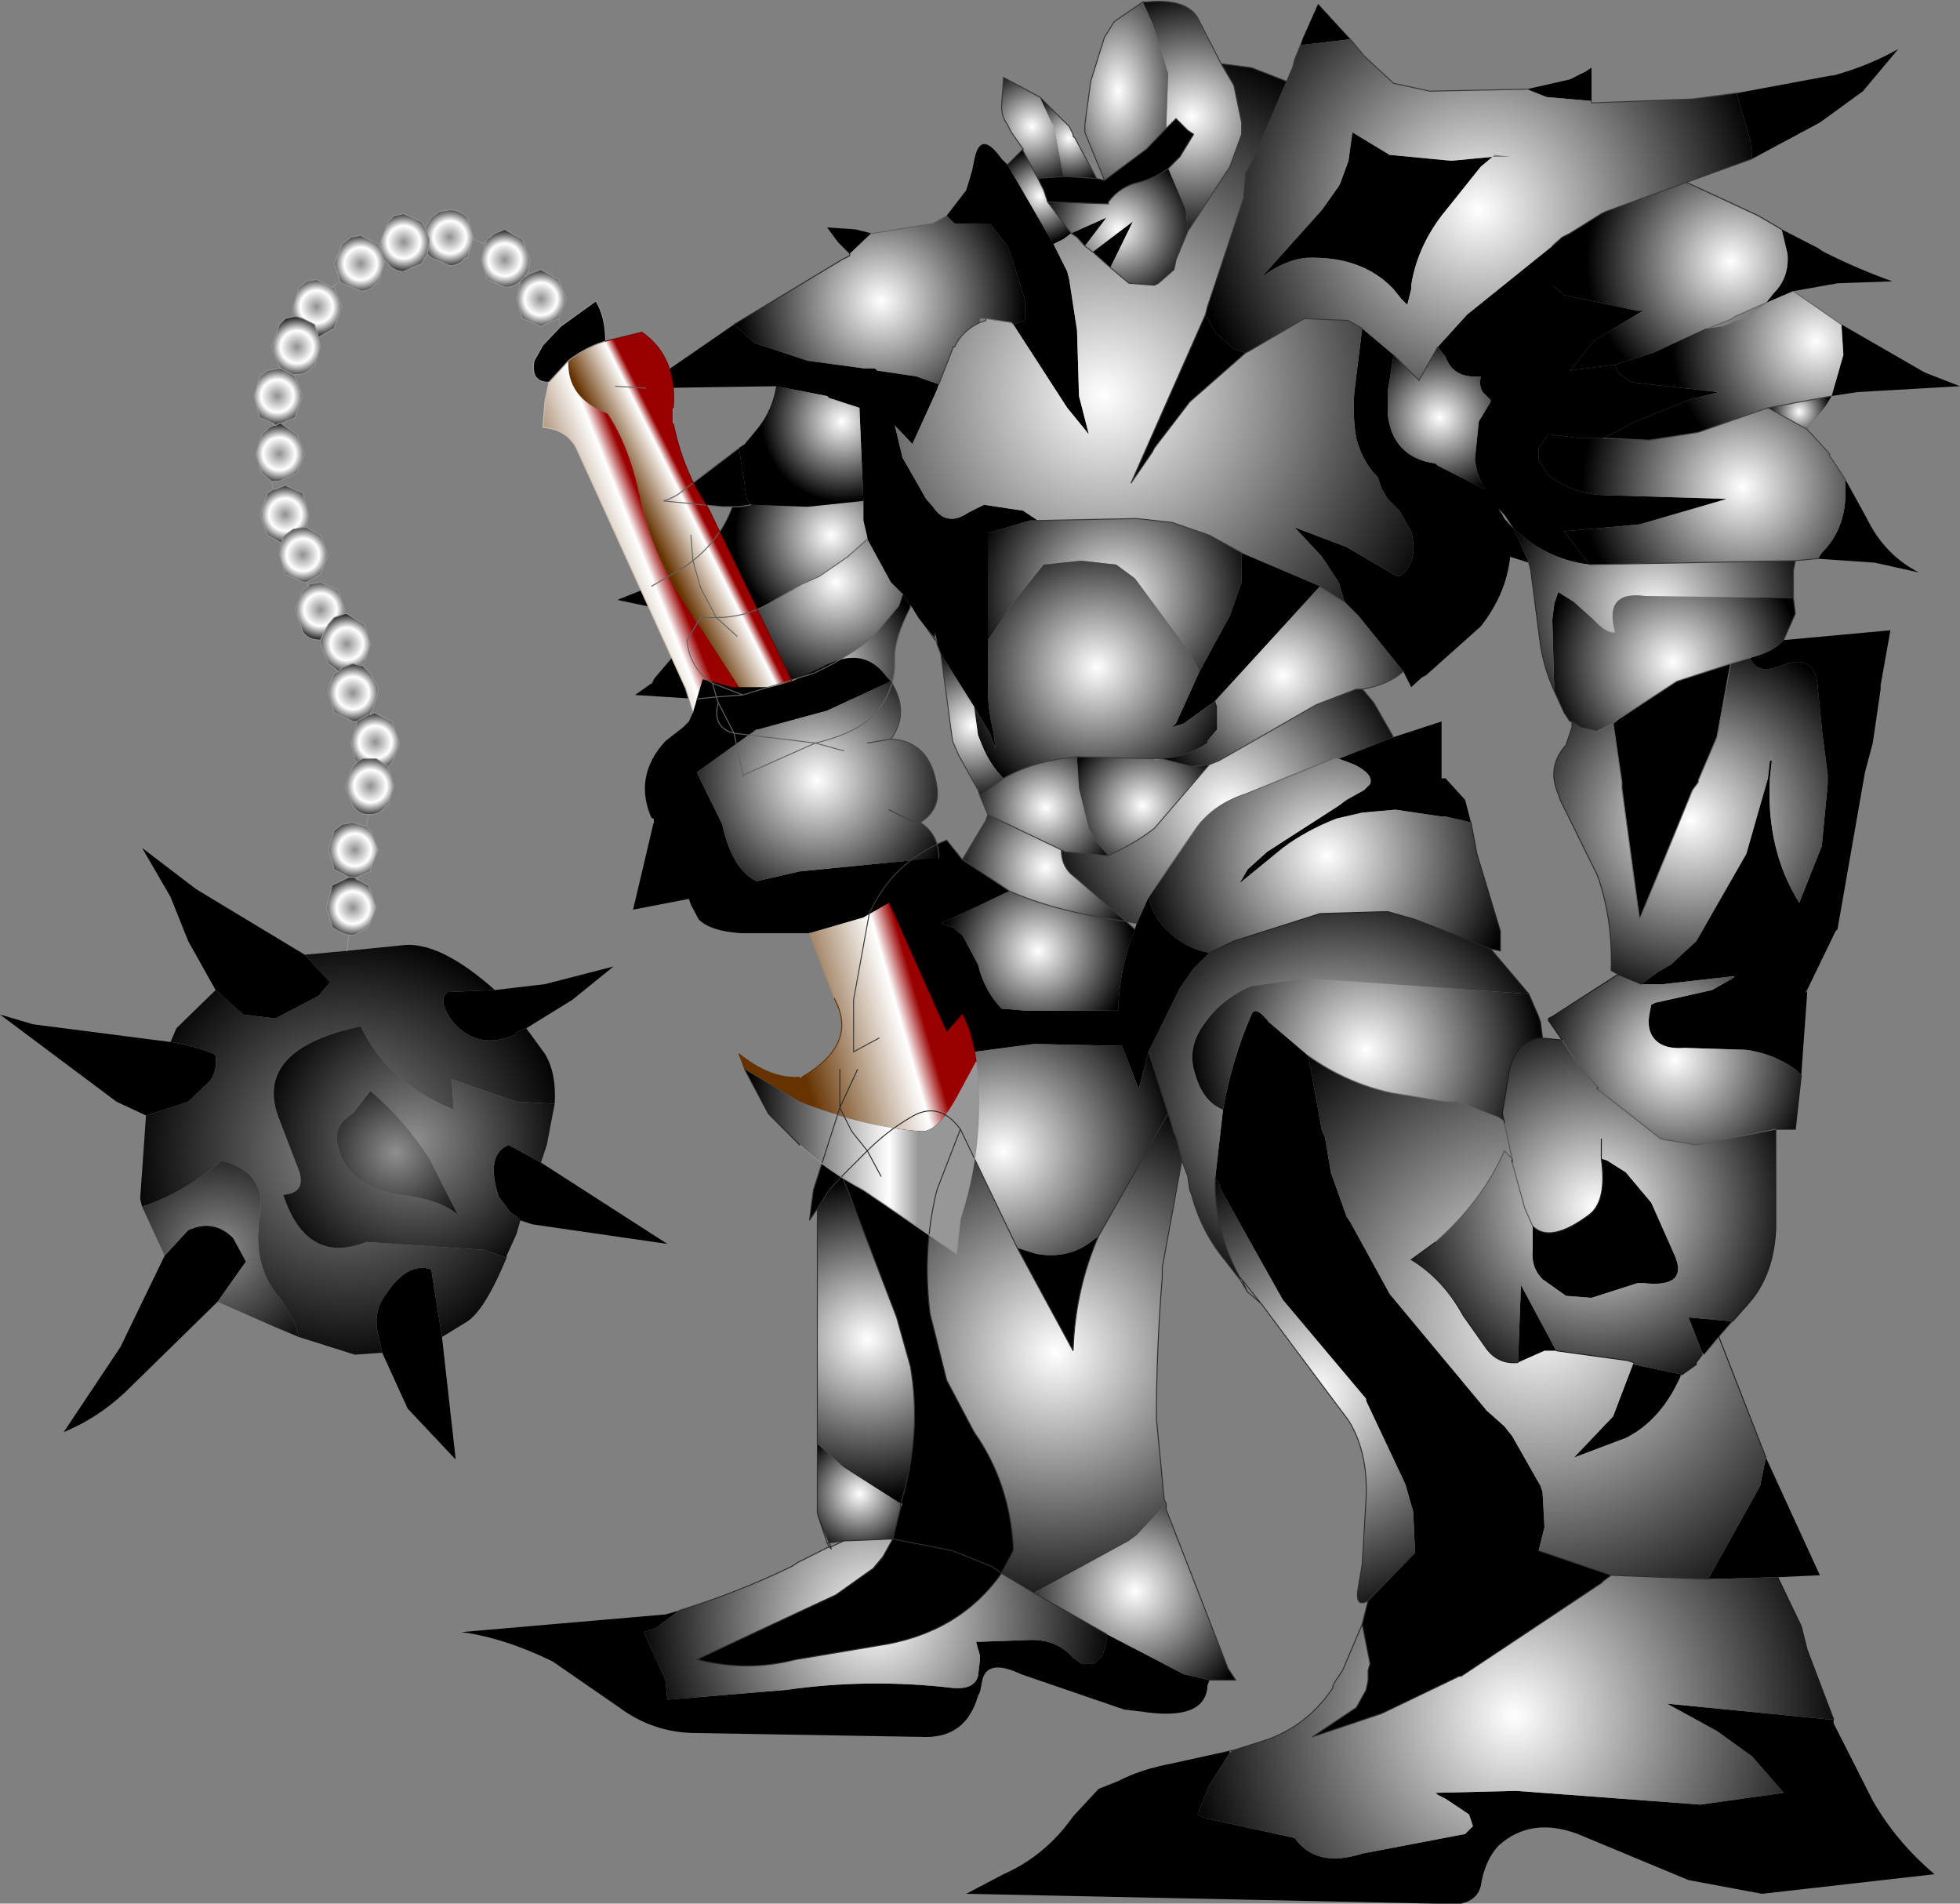<svg xmlns="http://www.w3.org/2000/svg" viewBox="0 -0.1 100.0 97.1" width="100" height="97.1"><rect x="0" y="-0.1" width="100.0" height="97.1" fill="#808080" stroke="none"/><defs><radialGradient gradientUnits="userSpaceOnUse" r="819.2" cx="0" cy="0" spreadMethod="pad" gradientTransform="matrix(-.018 0 0 .018 75.45 10.6)" id="a"><stop offset="0" stop-color="#fff"/><stop offset="1"/></radialGradient><radialGradient gradientUnits="userSpaceOnUse" r="819.2" cx="0" cy="0" spreadMethod="pad" gradientTransform="matrix(-.009 0 0 .009 88.3 13.25)" id="b"><stop offset="0" stop-color="#fff"/><stop offset="1"/></radialGradient><radialGradient gradientUnits="userSpaceOnUse" r="819.2" cx="0" cy="0" spreadMethod="pad" gradientTransform="matrix(-.009 0 0 .009 92.65 17.3)" id="c"><stop offset="0" stop-color="#fff"/><stop offset="1"/></radialGradient><radialGradient gradientUnits="userSpaceOnUse" r="819.2" cx="0" cy="0" spreadMethod="pad" gradientTransform="matrix(-.01 0 0 .01 88.9 24.75)" id="d"><stop offset="0" stop-color="#fff"/><stop offset="1"/></radialGradient><radialGradient gradientUnits="userSpaceOnUse" r="819.2" cx="0" cy="0" spreadMethod="pad" gradientTransform="matrix(-.002 0 0 .002 91.8 20.9)" id="e"><stop offset="0" stop-color="#fff"/><stop offset="1"/></radialGradient><radialGradient gradientUnits="userSpaceOnUse" r="819.2" cx="0" cy="0" spreadMethod="pad" gradientTransform="matrix(-.012 0 0 .012 86.25 41.75)" id="f"><stop offset="0" stop-color="#fff"/><stop offset="1"/></radialGradient><radialGradient gradientUnits="userSpaceOnUse" r="819.2" cx="0" cy="0" spreadMethod="pad" gradientTransform="matrix(-.008 0 0 .008 85.35 33.65)" id="g"><stop offset="0" stop-color="#fff"/><stop offset="1"/></radialGradient><radialGradient gradientUnits="userSpaceOnUse" r="819.2" cx="0" cy="0" spreadMethod="pad" gradientTransform="matrix(-.01 0 0 .01 84.45 31)" id="h"><stop offset="0" stop-color="#fff"/><stop offset="1"/></radialGradient><radialGradient gradientUnits="userSpaceOnUse" r="819.2" cx="0" cy="0" spreadMethod="pad" gradientTransform="matrix(-.009 0 0 .009 85.45 53.95)" id="i"><stop offset="0" stop-color="#fff"/><stop offset="1"/></radialGradient><radialGradient gradientUnits="userSpaceOnUse" r="819.2" cx="0" cy="0" spreadMethod="pad" gradientTransform="matrix(-.014 0 0 .014 90.1 41.2)" id="j"><stop offset="0" stop-color="#fff"/><stop offset="1"/></radialGradient><radialGradient gradientUnits="userSpaceOnUse" r="819.2" cx="0" cy="0" spreadMethod="pad" gradientTransform="matrix(-.013 0 0 .013 81.4 61.45)" id="k"><stop offset="0" stop-color="#fff"/><stop offset="1"/></radialGradient><radialGradient gradientUnits="userSpaceOnUse" r="819.2" cx="0" cy="0" spreadMethod="pad" gradientTransform="matrix(-.022 0 0 .022 78.5 67.1)" id="l"><stop offset="0" stop-color="#fff"/><stop offset="1"/></radialGradient><radialGradient gradientUnits="userSpaceOnUse" r="819.2" cx="0" cy="0" spreadMethod="pad" gradientTransform="matrix(-.002 0 0 .002 87.25 68)" id="m"><stop offset="0" stop-color="#fff"/><stop offset="1"/></radialGradient><radialGradient gradientUnits="userSpaceOnUse" r="819.2" cx="0" cy="0" spreadMethod="pad" gradientTransform="matrix(-.021 0 0 .021 77.25 87.4)" id="n"><stop offset="0" stop-color="#fff"/><stop offset="1"/></radialGradient><radialGradient gradientUnits="userSpaceOnUse" r="819.2" cx="0" cy="0" spreadMethod="pad" gradientTransform="matrix(-.008 0 0 .008 60.8 5.85)" id="o"><stop offset="0" stop-color="#fff"/><stop offset="1"/></radialGradient><radialGradient gradientUnits="userSpaceOnUse" r="819.2" cx="0" cy="0" spreadMethod="pad" gradientTransform="matrix(-.005 0 0 .005 73.45 21.2)" id="p"><stop offset="0" stop-color="#fff"/><stop offset="1"/></radialGradient><radialGradient gradientUnits="userSpaceOnUse" r="819.2" cx="0" cy="0" spreadMethod="pad" gradientTransform="matrix(-.005 0 0 .009 57.05 4.55)" id="q"><stop offset="0" stop-color="#fff"/><stop offset="1"/></radialGradient><radialGradient gradientUnits="userSpaceOnUse" r="819.2" cx="0" cy="0" spreadMethod="pad" gradientTransform="matrix(-.003 0 0 .003 54.55 6.95)" id="r"><stop offset="0" stop-color="#fff"/><stop offset="1"/></radialGradient><radialGradient gradientUnits="userSpaceOnUse" r="819.2" cx="0" cy="0" spreadMethod="pad" gradientTransform="matrix(-.004 0 0 .004 52.65 6.35)" id="s"><stop offset="0" stop-color="#fff"/><stop offset="1"/></radialGradient><radialGradient gradientUnits="userSpaceOnUse" r="819.2" cx="0" cy="0" spreadMethod="pad" gradientTransform="matrix(-.003 0 0 .003 53.05 9.9)" id="t"><stop offset="0" stop-color="#fff"/><stop offset="1"/></radialGradient><radialGradient gradientUnits="userSpaceOnUse" r="819.2" cx="0" cy="0" spreadMethod="pad" gradientTransform="matrix(-.009 0 0 .009 44.95 15.25)" id="u"><stop offset="0" stop-color="#fff"/><stop offset="1"/></radialGradient><radialGradient gradientUnits="userSpaceOnUse" r="819.2" cx="0" cy="0" spreadMethod="pad" gradientTransform="matrix(-.005 0 0 .005 57.05 11.6)" id="v"><stop offset="0" stop-color="#fff"/><stop offset="1"/></radialGradient><radialGradient gradientUnits="userSpaceOnUse" r="819.2" cx="0" cy="0" spreadMethod="pad" gradientTransform="matrix(-.009 0 0 .009 56.85 30.3)" id="w"><stop offset="0" stop-color="#fff"/><stop offset="1"/></radialGradient><radialGradient gradientUnits="userSpaceOnUse" r="819.2" cx="0" cy="0" spreadMethod="pad" gradientTransform="matrix(-.009 0 0 .009 55.95 33.95)" id="x"><stop offset="0" stop-color="#fff"/><stop offset="1"/></radialGradient><radialGradient gradientUnits="userSpaceOnUse" r="819.2" cx="0" cy="0" spreadMethod="pad" gradientTransform="matrix(-.007 0 0 .007 42.65 29.6)" id="y"><stop offset="0" stop-color="#fff"/><stop offset="1"/></radialGradient><radialGradient gradientUnits="userSpaceOnUse" r="819.2" cx="0" cy="0" spreadMethod="pad" gradientTransform="matrix(-.007 0 0 .007 41.5 34.05)" id="z"><stop offset="0" stop-color="#fff"/><stop offset="1"/></radialGradient><radialGradient gradientUnits="userSpaceOnUse" r="819.2" cx="0" cy="0" spreadMethod="pad" gradientTransform="matrix(-.006 0 0 .006 42.4 27.2)" id="A"><stop offset="0" stop-color="#fff"/><stop offset="1"/></radialGradient><radialGradient gradientUnits="userSpaceOnUse" r="819.2" cx="0" cy="0" spreadMethod="pad" gradientTransform="matrix(-.005 0 0 .005 49.6 36.9)" id="B"><stop offset="0" stop-color="#fff"/><stop offset="1"/></radialGradient><radialGradient gradientUnits="userSpaceOnUse" r="819.2" cx="0" cy="0" spreadMethod="pad" gradientTransform="matrix(-.005 0 0 .005 53.35 41.1)" id="C"><stop offset="0" stop-color="#fff"/><stop offset="1"/></radialGradient><radialGradient gradientUnits="userSpaceOnUse" r="819.2" cx="0" cy="0" spreadMethod="pad" gradientTransform="matrix(-.006 0 0 .006 53.35 44.15)" id="D"><stop offset="0" stop-color="#fff"/><stop offset="1"/></radialGradient><radialGradient gradientUnits="userSpaceOnUse" r="819.2" cx="0" cy="0" spreadMethod="pad" gradientTransform="matrix(-.006 0 0 .006 52.95 48.4)" id="E"><stop offset="0" stop-color="#fff"/><stop offset="1"/></radialGradient><radialGradient gradientUnits="userSpaceOnUse" r="819.2" cx="0" cy="0" spreadMethod="pad" gradientTransform="matrix(-.009 0 0 .009 65.45 34.35)" id="F"><stop offset="0" stop-color="#fff"/><stop offset="1"/></radialGradient><radialGradient gradientUnits="userSpaceOnUse" r="819.2" cx="0" cy="0" spreadMethod="pad" gradientTransform="matrix(-.005 0 0 .005 58.3 41)" id="G"><stop offset="0" stop-color="#fff"/><stop offset="1"/></radialGradient><radialGradient gradientUnits="userSpaceOnUse" r="819.2" cx="0" cy="0" spreadMethod="pad" gradientTransform="matrix(-.012 0 0 .012 62.65 41)" id="H"><stop offset="0" stop-color="#fff"/><stop offset="1"/></radialGradient><radialGradient gradientUnits="userSpaceOnUse" r="819.2" cx="0" cy="0" spreadMethod="pad" gradientTransform="matrix(-.012 0 0 .012 67.7 43.55)" id="I"><stop offset="0" stop-color="#fff"/><stop offset="1"/></radialGradient><radialGradient gradientUnits="userSpaceOnUse" r="819.2" cx="0" cy="0" spreadMethod="pad" gradientTransform="matrix(-.014 0 0 .014 68.3 55.65)" id="J"><stop offset="0" stop-color="#fff"/><stop offset="1"/></radialGradient><radialGradient gradientUnits="userSpaceOnUse" r="819.2" cx="0" cy="0" spreadMethod="pad" gradientTransform="matrix(-.011 0 0 .011 69.7 53.45)" id="K"><stop offset="0" stop-color="#fff"/><stop offset="1"/></radialGradient><radialGradient gradientUnits="userSpaceOnUse" r="819.2" cx="0" cy="0" spreadMethod="pad" gradientTransform="matrix(-.015 0 0 .015 44.65 82.45)" id="L"><stop offset="0" stop-color="#fff"/><stop offset="1"/></radialGradient><radialGradient gradientUnits="userSpaceOnUse" r="819.2" cx="0" cy="0" spreadMethod="pad" gradientTransform="matrix(-.015 0 0 .015 67.15 70.85)" id="M"><stop offset="0" stop-color="#fff"/><stop offset="1"/></radialGradient><radialGradient gradientUnits="userSpaceOnUse" r="819.2" cx="0" cy="0" spreadMethod="pad" gradientTransform="matrix(-.011 0 0 .011 51.2 58.6)" id="N"><stop offset="0" stop-color="#fff"/><stop offset="1"/></radialGradient><radialGradient gradientUnits="userSpaceOnUse" r="819.2" cx="0" cy="0" spreadMethod="pad" gradientTransform="matrix(-.017 0 0 .017 53.85 68.9)" id="O"><stop offset="0" stop-color="#fff"/><stop offset="1"/></radialGradient><radialGradient gradientUnits="userSpaceOnUse" r="819.2" cx="0" cy="0" spreadMethod="pad" gradientTransform="matrix(-.01 0 0 .01 44.25 68.2)" id="P"><stop offset="0" stop-color="#fff"/><stop offset="1"/></radialGradient><radialGradient gradientUnits="userSpaceOnUse" r="819.2" cx="0" cy="0" spreadMethod="pad" gradientTransform="matrix(-.004 0 0 .004 43.85 76.1)" id="Q"><stop offset="0" stop-color="#fff"/><stop offset="1"/></radialGradient><radialGradient gradientUnits="userSpaceOnUse" r="819.2" cx="0" cy="0" spreadMethod="pad" gradientTransform="matrix(-.008 0 0 .008 57.9 81.05)" id="R"><stop offset="0" stop-color="#fff"/><stop offset="1"/></radialGradient><radialGradient gradientUnits="userSpaceOnUse" r="819.2" cx="0" cy="0" spreadMethod="pad" gradientTransform="matrix(-.016 0 0 .016 47.35 68.3)" id="S"><stop offset="0" stop-color="#fff"/><stop offset="1"/></radialGradient><radialGradient gradientUnits="userSpaceOnUse" r="819.2" cx="0" cy="0" spreadMethod="pad" gradientTransform="matrix(-.031 0 0 .031 73.95 91.95)" id="T"><stop offset="0" stop-color="#fff"/><stop offset="1"/></radialGradient><radialGradient gradientUnits="userSpaceOnUse" r="819.2" cx="0" cy="0" spreadMethod="pad" gradientTransform="matrix(.023 0 0 .023 56.3 20.05)" id="U"><stop offset="0" stop-color="#fff"/><stop offset="1"/></radialGradient><radialGradient gradientUnits="userSpaceOnUse" r="819.2" cx="0" cy="0" spreadMethod="pad" gradientTransform="matrix(-.005 0 0 .005 42.95 21.4)" id="V"><stop offset="0" stop-color="#fff"/><stop offset="1"/></radialGradient><radialGradient gradientUnits="userSpaceOnUse" r="819.2" cx="0" cy="0" spreadMethod="pad" gradientTransform="matrix(-.009 0 0 .009 41.7 39.7)" id="W"><stop offset="0" stop-color="#fff"/><stop offset="1"/></radialGradient><linearGradient gradientUnits="userSpaceOnUse" x1="-819.2" x2="819.2" gradientTransform="matrix(-.005 .002 .002 .007 44.55 51.05)" id="X"><stop offset=".247" stop-color="#900"/><stop offset=".376" stop-color="#fff"/><stop offset="1" stop-color="#630"/></linearGradient><radialGradient gradientUnits="userSpaceOnUse" r="819.2" cx="0" cy="0" spreadMethod="pad" gradientTransform="matrix(-.002 0 0 .002 20.6 12.25)" id="Y"><stop offset="0" stop-color="#8F8F8F"/><stop offset=".51" stop-color="#fff"/><stop offset="1"/></radialGradient><radialGradient gradientUnits="userSpaceOnUse" r="819.2" cx="0" cy="0" spreadMethod="pad" gradientTransform="matrix(-.002 0 0 .002 22.95 12)" id="Z"><stop offset="0" stop-color="#8F8F8F"/><stop offset=".51" stop-color="#fff"/><stop offset="1"/></radialGradient><radialGradient gradientUnits="userSpaceOnUse" r="819.2" cx="0" cy="0" spreadMethod="pad" gradientTransform="matrix(-.002 0 0 .002 25.75 13.15)" id="aa"><stop offset="0" stop-color="#8F8F8F"/><stop offset=".51" stop-color="#fff"/><stop offset="1"/></radialGradient><radialGradient gradientUnits="userSpaceOnUse" r="819.2" cx="0" cy="0" spreadMethod="pad" gradientTransform="matrix(-.002 0 0 .002 27.6 15.15)" id="ab"><stop offset="0" stop-color="#8F8F8F"/><stop offset=".51" stop-color="#fff"/><stop offset="1"/></radialGradient><linearGradient gradientUnits="userSpaceOnUse" x1="-819.2" x2="819.2" gradientTransform="matrix(-.002 .001 .005 .01 34.65 25.95)" id="ac"><stop offset=".247" stop-color="#900"/><stop offset=".376" stop-color="#fff"/><stop offset="1" stop-color="#630"/></linearGradient><linearGradient gradientUnits="userSpaceOnUse" x1="-819.2" x2="819.2" gradientTransform="matrix(-.004 .002 .004 .01 31.8 28.2)" id="ad"><stop offset=".247" stop-color="#900"/><stop offset=".376" stop-color="#fff"/><stop offset="1" stop-color="#630"/></linearGradient><radialGradient gradientUnits="userSpaceOnUse" r="819.2" cx="0" cy="0" spreadMethod="pad" gradientTransform="matrix(-.002 0 0 .002 18.4 13.35)" id="ae"><stop offset="0" stop-color="#8F8F8F"/><stop offset=".51" stop-color="#fff"/><stop offset="1"/></radialGradient><radialGradient gradientUnits="userSpaceOnUse" r="819.2" cx="0" cy="0" spreadMethod="pad" gradientTransform="matrix(-.002 0 0 .002 16.15 15.55)" id="af"><stop offset="0" stop-color="#8F8F8F"/><stop offset=".51" stop-color="#fff"/><stop offset="1"/></radialGradient><radialGradient gradientUnits="userSpaceOnUse" r="819.2" cx="0" cy="0" spreadMethod="pad" gradientTransform="matrix(-.002 0 0 .002 15.15 17.6)" id="ag"><stop offset="0" stop-color="#8F8F8F"/><stop offset=".51" stop-color="#fff"/><stop offset="1"/></radialGradient><radialGradient gradientUnits="userSpaceOnUse" r="819.2" cx="0" cy="0" spreadMethod="pad" gradientTransform="matrix(-.002 0 0 .002 14.15 20.1)" id="ah"><stop offset="0" stop-color="#8F8F8F"/><stop offset=".51" stop-color="#fff"/><stop offset="1"/></radialGradient><radialGradient gradientUnits="userSpaceOnUse" r="819.2" cx="0" cy="0" spreadMethod="pad" gradientTransform="matrix(-.002 0 0 .002 14.25 23.05)" id="ai"><stop offset="0" stop-color="#8F8F8F"/><stop offset=".51" stop-color="#fff"/><stop offset="1"/></radialGradient><radialGradient gradientUnits="userSpaceOnUse" r="819.2" cx="0" cy="0" spreadMethod="pad" gradientTransform="matrix(-.002 0 0 .002 14.55 26.15)" id="aj"><stop offset="0" stop-color="#8F8F8F"/><stop offset=".51" stop-color="#fff"/><stop offset="1"/></radialGradient><radialGradient gradientUnits="userSpaceOnUse" r="819.2" cx="0" cy="0" spreadMethod="pad" gradientTransform="matrix(-.002 0 0 .002 15.45 28.2)" id="ak"><stop offset="0" stop-color="#8F8F8F"/><stop offset=".51" stop-color="#fff"/><stop offset="1"/></radialGradient><radialGradient gradientUnits="userSpaceOnUse" r="819.2" cx="0" cy="0" spreadMethod="pad" gradientTransform="matrix(-.002 0 0 .002 16.35 31)" id="al"><stop offset="0" stop-color="#8F8F8F"/><stop offset=".51" stop-color="#fff"/><stop offset="1"/></radialGradient><radialGradient gradientUnits="userSpaceOnUse" r="819.2" cx="0" cy="0" spreadMethod="pad" gradientTransform="matrix(-.002 0 0 .002 17.7 32.75)" id="am"><stop offset="0" stop-color="#8F8F8F"/><stop offset=".51" stop-color="#fff"/><stop offset="1"/></radialGradient><radialGradient gradientUnits="userSpaceOnUse" r="819.2" cx="0" cy="0" spreadMethod="pad" gradientTransform="matrix(-.002 0 0 .002 18 35.25)" id="an"><stop offset="0" stop-color="#8F8F8F"/><stop offset=".51" stop-color="#fff"/><stop offset="1"/></radialGradient><radialGradient gradientUnits="userSpaceOnUse" r="819.2" cx="0" cy="0" spreadMethod="pad" gradientTransform="matrix(.002 0 0 .002 18.9 40)" id="ao"><stop offset="0" stop-color="#8F8F8F"/><stop offset=".51" stop-color="#fff"/><stop offset="1"/></radialGradient><radialGradient gradientUnits="userSpaceOnUse" r="819.2" cx="0" cy="0" spreadMethod="pad" gradientTransform="matrix(.002 0 0 .002 18.1 43.25)" id="ap"><stop offset="0" stop-color="#8F8F8F"/><stop offset=".51" stop-color="#fff"/><stop offset="1"/></radialGradient><radialGradient gradientUnits="userSpaceOnUse" r="819.2" cx="0" cy="0" spreadMethod="pad" gradientTransform="matrix(.002 0 0 .002 18 46.2)" id="aq"><stop offset="0" stop-color="#8F8F8F"/><stop offset=".51" stop-color="#fff"/><stop offset="1"/></radialGradient><radialGradient gradientUnits="userSpaceOnUse" r="819.2" cx="0" cy="0" spreadMethod="pad" gradientTransform="matrix(-.014 0 0 .014 17.8 58.6)" id="ar"><stop offset="0" stop-color="#8F8F8F"/><stop offset="1"/></radialGradient><linearGradient gradientUnits="userSpaceOnUse" x1="-819.2" x2="819.2" gradientTransform="matrix(-.007 0 0 .006 43.95 59)" id="as"><stop offset=".247" stop-color="#979797"/><stop offset=".376" stop-color="#fff"/><stop offset="1"/></linearGradient><radialGradient gradientUnits="userSpaceOnUse" r="819.2" cx="0" cy="0" spreadMethod="pad" gradientTransform="matrix(-.01 0 0 .01 21.1 58.1)" id="at"><stop offset="0" stop-color="#8F8F8F"/><stop offset="1"/></radialGradient><radialGradient gradientUnits="userSpaceOnUse" r="819.2" cx="0" cy="0" spreadMethod="pad" gradientTransform="matrix(-.006 0 0 .006 20.2 58.7)" id="au"><stop offset="0" stop-color="#8F8F8F"/><stop offset="1"/></radialGradient><radialGradient gradientUnits="userSpaceOnUse" r="819.2" cx="0" cy="0" spreadMethod="pad" gradientTransform="matrix(-.008 0 0 .008 11.2 63.65)" id="av"><stop offset="0" stop-color="#8F8F8F"/><stop offset="1"/></radialGradient><radialGradient gradientUnits="userSpaceOnUse" r="819.2" cx="0" cy="0" spreadMethod="pad" gradientTransform="matrix(.002 0 0 .002 19.15 37.75)" id="aw"><stop offset="0" stop-color="#8F8F8F"/><stop offset=".51" stop-color="#fff"/><stop offset="1"/></radialGradient></defs><path d="M88.6 4.65l4.85-.9h.1q1.8-.5 3.3-1.35l-1.8 2.15-2.2 1.6L89.4 8l-.1-.95-.7-2.4m2.3 6.95l1.85.95.3.2q1.8.9 3.5 1.5l-2.8.1-2.25.4-1.4.6.4-.5q.8-.8.7-2l-.3-1.25m3.05 4.85l4.25 2.45 1.8.7-5.25.3-1.3.2.6-2.1-.1-1.55m.2 7.9l1.1 2q.9 1.85 2.65 2.75l-2.25-.5-2.9-.2.2-.3q1.1-1.1 1.2-2.75v-1M91 32.55l5.45-.5-.5 2.8v.2l-.4 2.75-.4 1.5-1.4 8-.1.1-1.45 3-.1.1h.1v.1l-.3 4.15-.3-.3q-1.1-.8-2.5-1l-3.15-.1q-1.3.1-1.7-.7-.2-.4-.1-1l.1-.5.2-.1 2.9-.65 1.05-.6.1-.1h-.1l-3.55.4h-1.1l.8-.6.7-.4 1.3-1.2 2.55-4.45 1.1-3.85.1-.9h.1l-.1.9q-.2 3.65 1.5 6.35l1.15-2.9.3-3.15v-.5l-.3-2.3V37l-.2-1.95q-.1-1.9-1.85-1.2-1.3.5-1.6-.4 1.2-.3 1.7-.9M88.4 67.3l-.7.8-.75.9-.1-.1-.7-1.8 2.25.2m1.7 6.95l2.75 6-2.15.1-3.55.1 2.65-4.75.3-1.45m3.45 13.35v.2l2 3.95q1.2 2.1 3.15 3.75l-8.8 1-3.75-.7-5.65-2.35q-2.4-.9-4.05.6-.7.75-.9 2.05-.3 1.2-2.4.9l-23.85-.5 1.9-1q2.15-.95 3.55-2.95l1.3-1.4 1-.4q1.15-.6 2.75-.9l2.95-.65v.1l-1.05 1.65-.6 1.5.4.2 4.55 1q1.1 1.55 3.45.8l5.25-1 .4-.4-.2-.6-1.2-.8-.4-.2-.1-.1 4.1-.1 9.4.7 4.25-.6-1.6-1.85-1.8-1.3-2.55-1.4 8.2.8h.3M69.5 82.75l.3-1.2 2.4-2.45-.1-2.1-.4-1.4-2-4.25v-.1l-4.25-5.05-3.15-5.6-.1-.3-.2-.3.4-3.5q.45-2.55 1.45-4.85.2-.5.9.4l2 1.7.7 3.85.15.3.3 1.8.8 2.25.2.3 2 3.65 4.95 5.95.9.8.4.5 1.45 2.55.1.3.1 1.8-.3 1.2 3.7 1.25-.4.3-.1.1-7.15 4.75h-.1l-3.95 1.9-3.55 1.2L69.2 87l.5-.9.1-.5v-.5l.1-.35-.4-2m-7.8 2.85l-.1.3v.1q-.2 1.7-3.4 1.2l-.85-.1-5.25-1.8q-1.8-.85-2 .4l-.1.5-.1.2q-.6 2.1-2.65 2.1l-11.7-.2q-2.2 0-3.95-1.3l-3.4-2.35q-2.45-1.2-4.65-1.5l10.4-.9.7-.2-1.2.9-.6.2 1.1 2.45.1 1 6.05-.5q4.25-.6 8.5-.1 1.1.1 1.3-.6l.1-.85v-.2l-.2-.7 2.85-.1q1.3 0 2.1.9l.4.3h.7l.4-.4.2-.7v-.4l3.95 2.05 1.3.3m-20-24.05l-.4.6.2-1.55 1.35-4.2.6 1.2.8 1-1.3 1.3 1.3-1.3.7 1.3-.7-1.3q1-1 2.2-1.7 1.45-.9 2.55.6l-1.2 3.1q-.75 3.05-.35 6.3l.85 3.4 1.4 2.65q1.8 2.55 2 5.85v.2l-.6 1.15q-2.2 3.1-6.35 3.7l-4.15.7q-2.5.65-5.05 0l7.1-3.3 1.9-1.35.5-.6.5-.9 3.05.6 2 .8.5.35-.5-.35-2-.8-3.05-.6.4-1.6.1-.2h-.1q1.1-3.55.5-7l-.7-2.5-2.5-6.5-.3-.7-.65.7-.6.95m39.5-56.5l-2.3-.2-1-.4 2.2-.5.8-.4.3-.2v1.7M68.9 1.9l-2.55.3.1-.3.8-1.8 1.65 1.8m-7.4 14.05l.5.9.95.85.6.2-2.85 2.5-1.8 2.35-.1.2-1.1 1.6 3.8-8.6m8 .7L71.1 18l-.3 1.9V21q.2 1.95 1.95 2.45l.5.1.1.1 2.4 1.2q-.4-.7-.5-1.5l.2-1.95.6-1v-.1l-.4-.4q-.2-.3-.1-.8h-.1q-1.3.1-1.7-1l-.4-.5 1.5-1.65 4.35-3.5v2l.6.5 3.75.8h.3l-.2.1-2.35 1.45-1.2 1.5 2.3-.3.15.4.7.5 4.45.5-1.55.4-2.7 1.1-1.65.85h-1.2l-1.6-.2-.5.7v.6l.5.8q1.2.9 2.7 1l6.4.2-4.45 1.3-3.85.35 1.3 1.7q-1.7-.2-3.1-1.2l-.75-.6.75 1.7-.95-.3q-.2 1.9-1.5 3.55l-2.8 2.5-.2.1-.55.5-.4-.8-2.3-2.85-.7-.7-.3-1-.85-1.3-1.4-1.5 2.65 1 2.4 1.4.3.1q1-.7.6-2.3l-.6-1.05-.6-.6-.3-.5-.2-.6q-.8-.8-1.1-2-.2-1.15-.1-2.35l.4-3.25M82.3 36.8l.25-.2 3-1.95 2.75-.9-.7 3.75-.95 2.2v.1l-.3.4-2.7 6.6-.9-6.7v-.3l-.45-3m-4.1 25.65q.9.9 2.9-.6.9-.7.6-2.85l.3.1.95.6 1.3 1.55 1.2 2.7q.7 1.65-1.6 1.4h-.3l-2.35.75-1.3-.1-1.2-.85q-.6-.6-.5-1.5v-1.2M85.75 70v.1q-1 2.25-2.8 3.15l-2.65 1 2-2.1 1.05-2.75v.1l2.4.5m-6.35-1.2h-.6l-1.35.6.15-3.95 1.8 3.35M76.15 7.9l-.6.5-2 2.5Q72.3 12.55 72 14.45v.2l-.2.8-.3-.3-.4-.5q-1.6-1.7-4.45-1.6-1.1.1-2.3 1l3.1-3.45.85-1.2.1-.2.4-1.1.2-1.45 1.9 1.15 3.15.3 2.1-.2m-19.5 5.65l-.9-.8 2.05-1.55-1.15 2.35m-1.3-1.1l-.4-.45-.3-.2 1.8-.8-1.1 1.45m-1.6-.1l.7 1.4.1.4.4 2.6.1 3.35.5 1.95-1.1-1.35-2.75-4.25.6-.2v-1l-.7-2.3-.2-.5-.9-1.15h-1.8l-.4-.4 1-1.3.3-1 .1-.5q.3-1.65 1.4-.1l.3.3 2.35 4.05M47.9 19.5l-.1.3-1.25 2.75-.9-.95.4 1.65 1.2 2.1.35.4q.7 1.05 1.8.3l.8-.4 2 .3.75.5h-.4l-2.15.65v7.85q0 1.2.3 2.35l.1.8-.3-.8-.8-1.35-1.7-2.7-.2-.5v-.2l-.1-.4v.3l-.35-.4-.5-.65-.3-.5-.1-.1-.4-.6-.6-.6-1.2-2.2v-.1l-.2-.85v-1l-.2-4.75-1.55-.5-.1-.1-2.6-.5-6.65.1.8-.7 3.7-2.55 1.05.95 2.7.9 2.95.4h.5l.1.1 2 .3 1.15.4m15.45 8.6l4 1.7L62 35.65l-1.6 1.15-.6.2.2-.2 1.2-2.65 1.55-2.85.6-1.7v-1.5m-7-19l2.15-1.6 1-1.05.5-.5.6.6.3.2-.7 1.15-.6.6q-.7.5-1.5.7-.95.2-1.55 1v.1l-3.1-.1-.2-.6-.3-.6 1.3-.1 1.7.1.4.1m-11.9 2.7l-1.1 1.05-.6-.6-.55-.75 1.45.1.8.2M37.7 22.75l.3 1.9v.1l.1.6.2.3-.6.1h-.85l-3-.3.3-.1.4-.2 3.15-2.4m11.4 21l2.4 1.6Q49.75 46.2 48 47l.6.2.5.4.8 1.5q.3 1.3 1.2 2.25l1.2.1h4.75v-.2q.1-2.05.85-3.95l.1-.3.6-1.35q.2 1.05 1.1 1.85.9.8 2 1l-.8.8-.7 1-1.6 3.25-.5 1.9-.85-2.2-4.5-.1-5.3.7-1.6.4-2.1.2 1.1-1.6-1.3.7V50.9l.8-4.4q1.2-2.65 3.95-3.75l.8 1M77.25 26.9l-.5-.75-.3-.3.2.3.1.2.5.55m-2.2 14.95l-1.3-.3h-.2l-2.35-.35-1.7.15-1.3.3q-1.55.6-2.75 1.5l-2.2 1.8.4-.7 1-.9L68.3 41l.4-.3.9-.5.3-.3q.2-.5-.8-1l-.8-.3 2.8-1.1 2.45-.8v2.9h.2l1 1.1.3 1.15M35.75 31.4l-4.25-.9 1.75-.7 1.7-1 .4-.3.4 1.4.8 1.5h-.8m-2.5 3.35l.1-.2 1.7-2q.1 1.2 1 2l.3.2.2.7-1 .1-3.15-.2.85-.6m22.8 28.2q-1.2 2.75-1.3 5.85l-2.85-5.25.95.3q1.6.3 2.8-.6l.4-.3"/><path fill="url(#a)" d="M88.6 4.65l.7 2.4.1.95-3.35 1.2-4.15 1.5-.2.1-1.6 1-.4.2-.5.45-4.35 3.5-1.5 1.65-.95 1.7-1.3-1.3-1.6-1.35-.7-.4-2.25-.1-2.8 1.65-.2.1-.6-.2-.95-.85-.5-.9.1-.4L63.45 10l.1-1.3.1-.1.8-1.65v-.1l1.2-2.8.3-.7.1-.4.3-.75 2.55-.3.7.85 1.5 1.4 1.85.4 4.95-.1 1 .4 2.3.2v.1l5.15-.2 2.25-.3M76.15 7.9l-2.1.2-3.15-.3L69 6.65l-.2 1.45-.4 1.1-.1.2-.85 1.2-3.1 3.45q1.2-.9 2.3-1 2.85-.1 4.45 1.6l.4.5.3.3.2-.8v-.2q.3-1.9 1.55-3.55l2-2.5.6-.5h.9l-.8-.1-.1.1"/><path fill="url(#b)" d="M86.05 9.2l3.65 1.7 1.2.7.3 1.25q.1 1.2-.7 2l-.4.5-1.6.7-.1.1-1.25.5h-.1l-2.7 1.25-1.95.6-2.3.3 1.2-1.5 2.35-1.45.2-.1h-.3l-3.75-.8-.6-.5v-2l.5-.45.4-.2 1.6-1 .2-.1 4.15-1.5"/><path fill="url(#c)" d="M91.5 14.75l2.45 1.7.1 1.55-.6 2.1-3.25.6-3.55 1.25-2.5.4-2.35-.1 1.65-.85 2.7-1.1 1.55-.4-4.45-.5-.7-.5-.15-.4 1.95-.6 2.7-1.25h.1l.75-.1.7-.3h.1q.8-.3 1.4-.9l1.4-.6"/><path fill="url(#d)" d="M92.2 21.8l1.15 1.25v.1l.8 1.2v1q-.1 1.65-1.2 2.75l-.2.3h-.1l-1.05.1-10.5.2-1.3-1.7 3.85-.35 4.45-1.3-6.4-.2q-1.5-.1-2.7-1l-.5-.8v-.6l.5-.7 1.6.2h1.2l2.35.1 2.5-.4 3.55-1.25 2 1.1"/><path fill="url(#e)" d="M92.2 21.8l-2-1.1 3.25-.6-.3.5-.95 1.2"/><path fill="url(#f)" d="M89.3 33.45q.3.9 1.6.4 1.75-.7 1.85 1.2l.2 1.95v.1l.3 2.3v.5l-.3 3.15-1.15 2.9q-1.7-2.7-1.5-6.35l.1-.9v-.5l-.1.5-.1.9-1.1 3.85-2.55 4.45-1.3 1.2-.7.4-.8.6-1.2-.5-.35-.2q.1-2.6-.7-4.85l-1.9-3.85-.1-.3q-.6-1.4.4-2.5l.3-.9v-.3l.5.3.8.2.8-.4.45 3v.3l.9 6.7 2.7-6.6.3-.4v-.1l.95-2.2.7-3.75 1-.3"/><path fill="url(#g)" d="M89.3 33.45l-1 .3-2.75.9-3 1.95-.25.2-.8.4-.8-.2-.5-.3h-.1l-.3-.45-.5-1.1-.1-3.65.1-.8.2-.6.8.5 1 .9q.7.75 1.1.65-.6-2.15 1.55-1.85l7.55.1.1.8-.6 1.35q-.5.6-1.7.9"/><path fill="url(#h)" d="M91.6 28.5l-.1.5v1.4l-7.55-.1q-2.15-.3-1.55 1.85-.4.1-1.1-.65l-1-.9-.8-.5-.2.6-.1.8.1 3.65q-.5-1.1-.7-2.3L78.1 29l-.1-.4-.75-1.7.75.6q1.4 1 3.1 1.2l10.5-.2"/><path fill="url(#i)" d="M91.9 54.75l-.3 2.75h-1l-4.05.8-1.8-.3-3.25-2.55v-.1l-1.1-1.3-.7-1.1-.7-1v-.1l.2-.1 3.35-2.15 1.2.5h1.1l3.55-.4v.1l-1.05.6-2.9.65-.2.1-.1.5q-.1.6.1 1 .4.8 1.7.7l3.15.1q1.4.2 2.5 1l.3.3"/><path fill="url(#j)" d="M92.2 50.4v.1h-.1l.1-.1"/><path fill="url(#k)" d="M90.6 57.5v5.05q-.1 2.4-1.4 3.85l-.8.9-2.25-.2.7 1.8v.1l-.3.4v.1l-.7.5h-.1l-2.4-.5v-.1l-.3-.1-3.65-.5-1.8-3.35-.15 3.95q-1 .1-1.6-.7l-1.2-1.7q-1-1.85-2.65-2.85l1.25-.9q2.4-2.1 3.5-4.65l.4.4-.4-1.8v-.1l-.1-.4.3-1.85q.2-1.7 1.55-2h.2l1 .1.7 1.1 1.1 1.3v.1L84.75 58l1.8.3 4.05-.8m-8.9.5v1-1m0 1q.3 2.15-.6 2.85-2 1.5-2.9.6v1.2q-.1.9.5 1.5l1.2.85 1.3.1 2.35-.75h.3q2.3.25 1.6-1.4l-1.2-2.7-1.3-1.55-.95-.6-.3-.1m-3.5 3.45l-.4-.9-.65-2.35.65 2.35.4.9m-1.05-3.25V59v.2"/><path fill="url(#l)" d="M87.7 68.1l2.4 6.15-.3 1.45-2.65 4.75-4.95-.2L78.5 79l.3-1.2-.1-1.8-.1-.3-1.45-2.55-.4-.5-.9-.8-4.95-5.95-2-3.65-.2-.3-.8-2.25-.3-1.8-.15-.3-.7-3.85q1.95 1.4 4.25 1.9l2.75.45h.6l2.1.8.3.2v.1l.4 1.8-.4-.4q-1.1 2.55-3.5 4.65l-1.25.9q1.65 1 2.65 2.85l1.2 1.7q.6.8 1.6.7l1.35-.6h.6l3.65.5.3.1-1.05 2.75-2 2.1 2.65-1q1.8-.9 2.8-3.15l.1-.1.7-.5v-.1l.3-.4h.1l.75-.9"/><path fill="url(#m)" d="M86.85 68.9l.1.1h-.1v-.1"/><path fill="url(#n)" d="M90.7 80.35l1.2 2.5.3 1.2 1.35 3.55h-.3l-8.2-.8 2.55 1.4 1.8 1.3 1.6 1.85-4.25.6-9.4-.7-4.1.1.1.1.4.2 1.2.8.2.6-.4.4-5.25 1q-2.35.75-3.45-.8l-4.55-1-.4-.2.6-1.5 1.05-1.65.1-.1 1.6-.5Q66.65 88 68 86v-.1l.1-.2.4-.6 1-2.35.4 2-.1.35v.5l-.1.5-.5.9-2.25 1.5 3.55-1.2 3.95-1.9h.1l7.15-4.75.1-.1.4-.3 4.95.2 3.55-.1"/><path fill="url(#o)" d="M62.3 3.15l.65 1.1.4 1.9v.6l-.6 1.65-2.15 3.3-.1-1.1-.9-2.1.6-.6.7-1.15-.3-.2-.6-.6-.5.5.1-2.8-.8-2.55-.5-1.1h.2q2-.2 2.6.8l1.2 2.35"/><path fill="url(#p)" d="M71.1 18l1.3 1.3.95-1.7.4.5q.4 1.1 1.7 1h.1q-.1.5.1.8l.4.4v.1l-.6 1-.2 1.95q.1.8.5 1.5l-2.4-1.2-.1-.1-.5-.1Q71 22.95 70.8 21v-1.1l.3-1.9"/><path fill="url(#q)" d="M58.3 0l.5 1.1.8 2.55-.1 2.8-1 1.05-2.15 1.6-1-2.45v-.4l.3-2.2.7-2.25.5-.8 1.45-1"/><path fill="url(#r)" d="M54.25 8.9l-.5-2.65-.1-.1-.6-1.3 1.5 1.5.2.4v.1l.1.1L55.95 9l-1.7-.1"/><path fill="url(#s)" d="M54.25 8.9l-1.3.1-.75-1.4v-.1l-.6-.85-.2-.4q-.3-.4-.3-.9l.1-1.5 1.85 1 .6 1.3.1.1.5 2.65"/><path fill="url(#t)" d="M54.65 11.8l-.4.3-.5.25L51.4 8.3l.8-.8v.1l.75 1.4.3.6.2.6 1.2 1.6"/><path fill="url(#u)" d="M51.7 16.45l-.1-.1-1.3-.2H50v.2q-.9.4-1.3 1.25h-.1v.1l-.7 1.8-1.15-.4-2-.3-.1-.1h-.5l-2.95-.4-2.7-.9-1.05-.95 5.5-3.3.4-.2v-.1l1.1-1.05h.1l3.05-.5.7-.4.4.4h1.8l.9 1.15.2.5.7 2.3v1l-.6.2"/><path fill="url(#v)" d="M60.6 11.7l-.6 1.45-.1.5-.8.7-.2.1-1.3-.1-.95-.8 1.15-2.35-2.05 1.55-.4-.3 1.1-1.45-1.8.8-1.2-1.6 3.1.1v-.1q.6-.8 1.55-1 .8-.2 1.5-.7l.9 2.1.1 1.1"/><path fill="url(#w)" d="M52.95 26.45l5.05-.1 1.8.2 1.9.65 1.65.9v1.5l-.6 1.7-1.55 2.85-.6-1.1-2.7-3.65-.95-.7-1.8-.2-1.9.2L51.4 31v.1l-1 1.45V27.1l2.15-.65h.4"/><path fill="url(#x)" d="M49.7 35.95l.8 1.35.3.8-.1-.8q-.3-1.15-.3-2.35v-2.4l1-1.45V31l1.85-2.3 1.9-.2 1.8.2.95.7 2.7 3.65.6 1.1L60 36.8l-.2.2.6-.2 1.6-1.15.1.3v1.15l-.5.6v.1q-1 .7-2.3.8h-.4l-3.95-.1q-2.2.2-3.75 1.1-.7-.7-1.1-1.7l-.2-.5-.2-1.45"/><path fill="url(#y)" d="M44.25 27.4l1.2 2.2.6.6-.2.6-1.2 1.45q-1.2 1.1-3.15 2l-3.6 1.1-1.55-.6-.3-.2q-.9-.8-1-2l.7-1.15h.8q1.45 0 2.65-.7l1.7-1 .9-.4 1.45-1 1-.9m-6.65 4.95l-1.05-.95 1.05.95"/><path fill="url(#z)" d="M46.05 30.2l.4.6v.1q-.8 1.55-.8 2.55v.5q-.1 1.2-.8 2.1l-.5.55q-1 .8-2.75 1.2l-4.15-.5-.8-1.55-.1-.3 1.35-.1 3.6-1.1q1.95-.9 3.15-2l1.2-1.45.2-.6"/><path fill="url(#A)" d="M38.3 25.65l2.9.1 2.85-.3v1l.2.85v.1l-1 .9-1.45 1-.9.4-1.7 1q-1.2.7-2.65.7l-.8-1.5-.4-1.4q1.4-1.1 2-2.75h.35l.6-.1"/><path fill="url(#B)" d="M48 33.25l1.7 2.7.2 1.45.2.5q.4 1 1.1 1.7l-1.2.9-.1-.3-1-1.8-.3-.7-.6-4.45"/><path fill="url(#C)" d="M54.15 43.25l-3.75-1.8-.4-.95 1.2-.9q1.55-.9 3.75-1.1l.1 1.6.5 2.05.4.7.6.7-2.2-.2-.2-.1"/><path fill="url(#D)" d="M54.15 43.25q0 .9.7 1.4l2.6 2.25q-3.6-.5-5.95-1.55l-2.4-1.6 1.2-2 .1-.3 3.75 1.8"/><path fill="url(#E)" d="M51.5 45.35q2.35 1.05 5.95 1.55l.45.4q-.75 1.9-.85 3.95v.2H52.3l-1.2-.1q-.9-.95-1.2-2.25l-.8-1.5-.5-.4-.6-.2q1.75-.8 3.5-1.65"/><path fill="url(#F)" d="M67.35 29.8l1.25.8.7.7 2.3 2.85q-.8.7-2.1.9h-.3l-2.05.8-4.95 2.85-.5.2-.9.1-1.5-.4q1.3-.1 2.3-.8v-.1l.5-.6v-1.15l-.1-.3 5.35-5.85"/><path fill="url(#G)" d="M58.9 38.6v.1l.4-.1 1.5.4.9-.1-2.8 3.25q-.9.7-2.15 1.3l-.2.1-.6-.7-.4-.7-.5-2.05-.1-1.6 3.95.1"/><path fill="url(#H)" d="M57.45 46.9l-2.6-2.25q-.7-.5-.7-1.4l.2.1 2.2.2.2-.1q1.25-.6 2.15-1.3l2.8-3.25.5-.2 4.95-2.85 2.05-.8h.3l.1.1.5.6 1 1.75-2.8 1.1H68l-4.45 1.8q-1.55.5-2.45 1.65l-2.5 3.6L58 47l-.55-.1"/><path fill="url(#I)" d="M61.7 48.5q-1.1-.2-2-1-.9-.8-1.1-1.85l2.5-3.6q.9-1.15 2.45-1.65L68 38.6h.3l.8.3q1 .5.8 1l-.3.3-.9.5-.4.3-3.65 2.35-1 .9-.4.7 2.2-1.8q1.2-.9 2.75-1.5l1.3-.3 1.7-.15 2.35.35h.2l1.3.3.3 1.6 1.2 3.95v1l-.5-.1-3.85-1.5-1.4-.4-3.45.1-4.4 1.4-1.25.6"/><path fill="url(#J)" d="M61.7 48.5l1.25-.6 4.4-1.4 3.45-.1 1.4.4 3.85 1.5L78 50.6l-11.35-.8-2.8.4q-1.45.6-2.35 1.85-1 1.3-.5 2.7.4 1.35 1.4 1.75L62 60v.6q.1 2.35 1.25 4.45l.1.1h-.1l-.7-.9q-1.25-1.5-1.75-3.4l-.1-.25-.1-.7-.3-.8-.3-1.2-.1-.2-.3-1-1-3.15 1.6-3.25.7-1 .8-.8"/><path fill="url(#K)" d="M76.75 57.1l-.3-.2-2.1-.8h-.6L71 55.65q-2.3-.5-4.25-1.9l-2-1.7q-.7-.9-.9-.4-1 2.3-1.45 4.85-1-.4-1.4-1.75-.5-1.4.5-2.7.9-1.25 2.35-1.85l2.8-.4 11.35.8.5 1.15.1.3.1.8h-.2q-1.35.3-1.55 2l-.3 1.85.1.4"/><path fill="url(#L)" d="M34.65 82.05q2.95-.9 5.75-2.25l.3-.2 1.6-.8.1.1v-.1l.65-.3 2.5-.1-.5.9-.5.6-1.9 1.35-7.1 3.3q2.55.65 5.05 0l4.15-.7q4.15-.6 6.35-3.7l1.65 1 3.7 2.1v.4l-.2.7-.4.4h-.7l-.4-.3q-.8-.9-2.1-.9l-2.85.1.2.7v.2l-.1.85q-.2.7-1.3.6-4.25-.5-8.5.1l-6.05.5-.1-1-1.1-2.45.6-.2 1.2-.9"/><path fill="url(#M)" d="M69.8 81.55q-.7.4-.5-.7l.2-1.15.2-3.4q.1-2.35-.9-3.95l-4.45-5.95-1-1.25-.1-.1Q62.1 62.95 62 60.6V60l.2.3.1.3 3.15 5.6 4.25 5.05v.1l2 4.25.4 1.4.1 2.1-2.4 2.45"/><path fill="url(#N)" d="M43.75 54.45l2.1-.2 1.6-.4 5.3-.7 4.5.1.85 2.2.5-1.9 1 3.15-3.55 6.25-.4.3q-1.2.9-2.8.6l-.95-.3L49 57.5q-1.1-1.5-2.55-.6-1.2.7-2.2 1.7l-.8-1-.6-1.2.9-1.95"/><path fill="url(#O)" d="M60.3 59.1l-1 5.45v.5q-.3 3.65-.3 7.2l.4 4.15.1.2-1.5 1.6-.4.3-4.85 2.65-1.65-1 .6-1.15v-.2q-.2-3.3-2-5.85l-1.4-2.65-.85-3.4q-.4-3.25.35-6.3l1.2-3.1 2.9 6.05 2.85 5.25q.1-3.1 1.3-5.85l3.55-6.25.3 1 .1.2.3 1.2"/><path fill="url(#P)" d="M41.7 73.55v-12l.6-.95.65-.7.3.7 2.5 6.5.7 2.5q.6 3.45-.5 7l-2.9-1.85-1.35-1.2"/><path fill="url(#Q)" d="M41.7 73.55l1.35 1.2 2.9 1.85v.2l-.4 1.6-2.5.1-.75.1-.6-1.5v-3.55"/><path fill="url(#R)" d="M59.5 76.6v.3l3.15 8.1.4.6H61.7l-1.3-.3-3.95-2.05-3.7-2.1 4.85-2.65.4-.3 1.5-1.6"/><path fill="url(#S)" d="M45.95 76.8v-.2h.1l-.1.2"/><path fill="url(#T)" d="M62.75 89.2h.1l-.1.1v-.1"/><path fill="url(#U)" d="M65.65 4.05l-1.2 2.8v.1l-.8 1.65-.1.1-.1 1.3-1.85 5.55-.1.4-3.8 8.6 1.1-1.6.1-.2 1.8-2.35 2.85-2.5.2-.1 2.8-1.65 2.25.1.7.4-.4 3.25q-.1 1.2.1 2.35.3 1.2 1.1 2l.2.6.3.5.6.6L72 27q.4 1.6-.6 2.3l-.3-.1-2.4-1.4-2.65-1 1.4 1.5.85 1.3.3 1-1.25-.8-4-1.7-1.65-.9-1.9-.65-1.8-.2-5.05.1-.75-.5-2-.3-.8.4q-1.1.75-1.8-.3l-.35-.4-1.2-2.1-.4-1.65.9.95 1.25-2.75.1-.3.7-1.8v-.1h.1q.4-.85 1.3-1.25l.3-.1v-.1l1.3.2.1.1 2.75 4.25 1.1 1.35-.5-1.95-.1-3.35-.4-2.6-.1-.4-.7-1.4.5-.25.4-.3.3.2.4.45.4.3.9.8.95.8 1.3.1.2-.1.8-.7.1-.5.6-1.45 2.15-3.3.6-1.65v-.6l-.4-1.9-.65-1.1 1.55.2 1.8.7"/><path fill="url(#V)" d="M39.6 19.6l2.6.5.1.1 1.55.5.2 4.75-2.85.3-2.9-.1-.2-.3-.1-.6v-.1l-.3-1.9.3-.2.7-.85q.7-.9.9-2.1"/><path d="M40.4 34.65l1.5-.7q2.15-1.2 3.35.5l.2.2-3.25 1.5-3.5.95h-.1l-3.05 2.2 1.3 2.65q.5 2.3 1.75 2.9l2.2-.5 7.1-.7v.7l-2.55 1.6-1.3.75-2.75.8h-3.5q-1.55-.1-2.15-.7l-.4-.75-.1-.3-2.85.55 1.05-4.45v-.2h-.1q-.95-2.15.7-3.95l.9-.7.3-.3.2-.45.5-1.7 1.5.4H39.3l1.1-.3m-11.8-18.1l1.8-1.3q.5.8.5 2.05-1 .3-1.9 1l-1 1.1q-.95 0-.75-1.1l.45-.8.9-.95M25.25 50.4l2.55-.3 3.5-.9-2.1 1.7-2.35 1.45-.5.2v.1q-2 .9-3.3-.7-.75-1.05-.2-1.45l2.4-.1m2.35 8.8l6.45 4.15-6.9-1-.6-.2-.2-.2-.3-.2-.6-.8q-.7-2.15.5-2.65l1.65.9m-5.05 8.9l.7 6.25-2.45-2.6-1.3-2.85-.2-.9q-.3-1.2.4-2.1 1.1-1.65 2.3-1.25l.55 3.45M11.1 66.3l-4.75 4.65q-1.4 1.3-3.1 2l2.9-4.35 2.25-4.65 1.2-1.3q1.3-.6 2.3.4l.65 1.2-1.45 2.05m-3.65-9.5l-1.5-.7L0 51.65l1.7.5 7 .9q1.2.2 2.2.6l.1.1q.1.8-.3 1.3L9.6 56.1l-2.15.7M11 50.4l-1.4-2.5-.9-2.25-1.45-2.5 2.75 2.1 5.55 3.35 1.3 1.4-.6.7-2.2 1.15-1.65-.2L11 50.4"/><path fill="url(#W)" d="M47.9 43.65l-7.1.7-2.2.5q-1.25-.6-1.75-2.9l-1.3-2.65 3.05-2.2h.1l3.5-.95 3.25-1.5q1 1.6 0 2.95 2 .1 2.35 2.4.2 1.2-.85 1.85.95.6.95 1.8m-3.65-5.85l1.2-.2-1.2.2m1.1 3.4l1.1.55.5.1-.5-.1-1.1-.55"/><path fill="url(#X)" d="M41.3 47.5l2.75-.8 1.3-.75 2.95 6.6.8-.9q.5.9.7 2.4l-1 1.85q-1 1.8-1.85 1.7-2.8-.2-6.15-1.5L38 54.45l-.3-.8q1.6 1.3 3.1 1.2h.1q2.95-1.7 1.65-4.05l-1.25-3.3"/><path fill="url(#Y)" d="M21.7 11.5l.2.6v.15l-.1.6-.3.5-.9.4q-.5 0-.8-.4l-.2-.2-.1-.2-.1-.4v-.3l.4-1.05.3-.3.5-.1.9.4.2.3"/><path fill="url(#Z)" d="M21.7 11.5l.3-.5.4-.3.55-.1q.5 0 .9.4l.3 1v.1l-.3.95h-.1q-.3.4-.8.4l-.95-.4-.2-.2.1-.6v-.15l-.2-.6"/><path fill="url(#aa)" d="M24.75 12.35l.1-.25.4-.3.5-.2.9.5.4 1.05-.1.6-.2.3-.2.2q-.3.3-.8.3l-.9-.4-.3-1 .2-.8"/><path fill="url(#ab)" d="M27.05 13.85l.55-.2.9.5.4 1-.4 1-.9.4-.95-.4-.3-1 .2-.9.2-.2.3-.2"/><path fill="url(#ac)" d="M40.4 34.65l-1.1.3h-1.6l-2.25-3.45q-2.1-2.9-2.8-6.25Q32.1 22.65 31 21q-2.1-.8-2-2.7.9-.7 1.9-1l1.85-.45q1.8 1.25 1.6 3.85v.8q.5 2.45 1.8 4.35l4.25 8.8"/><path fill="url(#ad)" d="M37.7 34.95h-.35l-1.5-.4-.5 1.7-.4-1.3-5.55-12.2q-.5-.95-1.7-1.05l.1-1.3.2-1 1-1.1q-.1 1.9 2 2.7 1.1 1.65 1.65 4.25.7 3.35 2.8 6.25l2.25 3.45"/><path fill="url(#ae)" d="M19.4 12.55l.1.4.1.2v.2l-.3 1h-.1q-.3.4-.8.4l-.95-.4-.1-.1-.3-.9.4-1 .45-.35.5-.1.9.45.1.2"/><path fill="url(#af)" d="M16.95 14.55h.1l.4 1-.4 1.1-.8.45-.2-.65-.6-.3-.3-.1h-.2v-.5l.3-1 .4-.3.5-.1.8.4"/><path fill="url(#ag)" d="M16.25 17.1l.1.5-.3 1h-.1q-.3.4-.8.4h-.2l-.6-.3-.1-.1-.4-1 .4-1.15.3-.3.4-.1h.2l.3.1.6.3.2.65"/><path fill="url(#ah)" d="M14.95 19l.1.1.4 1-.4 1.1-.7.3h-.1l-.2.1-.1-.1-.7-.3-.3-1.1.3-1 .4-.3.5-.1h.2l.6.3"/><path fill="url(#ai)" d="M14.35 21.5l.8.55.4 1-.4 1-.9.4h-.4l-.5-.4-.3-1 .3-1 .4-.35.2-.1h.1l.2-.1h.1"/><path fill="url(#aj)" d="M13.95 24.85h.1l.5-.2.9.4.3 1.1-.1.65h-.2l-.5.1-.4.3-.1.1-.1.3-.7-.4-.4-1.05.4-1.1.3-.2"/><path fill="url(#ak)" d="M15.65 26.8l.7.4.4 1-.4 1-.7.4h-.2l-.9-.4-.3-1 .1-.6.1-.3.1-.1.4-.3.5-.1h.2"/><path fill="url(#al)" d="M15.75 29.8v-.1l.6-.1.9.4.35 1v.2l-.55.2-.3.35-.4.8q-.6 0-.9-.4l-.4-1.15.4-1 .3-.2"/><path fill="url(#am)" d="M17.6 31.2h.1l.9.55.3 1-.3 1h-.1l-.1.1-.4-.1-.55.2-.2.2-.1-.1-.4-.3-.4-1v-.2l.4-.8.3-.35.55-.2"/><path fill="url(#an)" d="M18.4 33.85h.1l.4.4.4.7v.3l-.3.9-.1.1v.1h-.1l-.6.35H18l-.95-.45-.3-1v-.3l.3-.7.2-.1.2-.2.55-.2.4.1"/><path fill="url(#ao)" d="M19.8 39l.3 1-.3 1h-.1q-.3.45-.8.45h-.1q-.5 0-.8-.45l-.4-1 .4-1 .2-.2.1-.1.2-.1h.7l.6.4"/><path fill="url(#ap)" d="M18.7 42.05l.2.2.4 1-.4 1v.1l-.7.3h-.4l-.75-.4-.3-1 .3-1 .4-.3.55-.1.7.2"/><path fill="url(#aq)" d="M18.2 44.75l.6.3.4 1.15-.4 1-.7.4h-.3q-.45-.1-.85-.4l-.3-1 .3-1.15.85-.4h.3l.1.1"/><path fill="url(#ar)" d="M17.7 48.4l3-.3q1.85-.1 4.55 2.3l-2.4.1q-.55.4.2 1.45 1.3 1.6 3.3.7v-.1l.5-.2.95 1.3q.6 1 .5 2.55l-1.95-.1-3.3-1.15.1 1.55q-3.35-1.35-4.75-4.25-5.55 1.2-4.15 4.75l1 2.6q.4 1.15-.8 1.25 1.2 3.6 4.25 2.4l5.95.4 1.2.4q-1.1 2.65-2 3.25l-1.3.8-.55-3.45q-1.2-.4-2.3 1.25-.7.9-.4 2.1l.2.9-1.4.1-2.85-.9-.2-.7-.7-1.2q-1.5-1.65-1.1-4.25.4-2.25-1.95-2.85-1.9 1.65-4.05 2.35l-.1-.4.3-4.25 2.15-.7 1.1-1.05q.4-.5.3-1.3l-.1-.1q-1-.4-2.2-.6l.3-.7 2-1.95 1.4 1.25 1.65.2 2.2-1.15.6-.7-1.3-1.4 2.15-.2"/><path fill="url(#as)" d="M40.8 58.3l-1.6-1.6-1.2-2.25 2.8 1.65q3.35 1.3 6.15 1.5.85.1 1.85-1.7l1-1.85.1 1q.2 3.65-.9 7l-.2 1.8-4.75-3.25q-1.85-1-3.25-2.3"/><path fill="url(#at)" d="M28.3 56.2l-.4 2.1-.3.9-1.65-.9q-1.2.5-.5 2.65l.6.8.3.2.2.2-.2.7-.5 1.1v.1l-1.2-.4-5.95-.4q-3.05 1.2-4.25-2.4 1.2-.1.8-1.25l-1-2.6q-1.4-3.55 4.15-4.75 1.4 2.9 4.75 4.25l-.1-1.55 3.3 1.15 1.95.1m-4.95 5.65L21.9 59q-1.3-2-3-3.45L18 56.7q-1.05.6-.75 1.7.45 2 3.15 2.45 2 .2 2.95 1"/><path fill="url(#au)" d="M23.35 61.85q-.95-.8-2.95-1-2.7-.45-3.15-2.45-.3-1.1.75-1.7l.9-1.15q1.7 1.45 3 3.45l1.45 2.85"/><path fill="url(#av)" d="M15.25 68.1l-1.2-.5-2.95-1.3 1.45-2.05-.65-1.2q-1-1-2.3-.4l-1.2 1.3-1.15-2.5q2.15-.7 4.05-2.35 2.35.6 1.95 2.85-.4 2.6 1.1 4.25l.7 1.2.2.7"/><path fill="url(#aw)" d="M18.9 36.35l.2-.1.9.45.4 1.1-.3.8-.1.2-.2.2-.6-.4h-.7l-.2.1-.1.1-.1-.2-.2-.8.3-1v-.1l.6-.35h.1"/><path fill="none" stroke="#636363" stroke-width=".05" stroke-linecap="round" stroke-miterlimit="3" d="M91.5 14.75l2.45 1.7M92.2 50.4v.1m-3.8 16.8l-.7.8m2.4-52.75l-1.6.7-.1.1-1.25.5M81.5 37.2l.8-.4.25-.2 3-1.95 2.75-.9 1-.3m-7 3.35l.45 3v.3l.9 6.7 2.7-6.6.3-.4v-.1l.95-2.2.7-3.75M86.95 69l.75-.9m-1.95 2l.1-.1m-9.1-12.9l-.3-.2-2.1-.8h-.6L71 55.65q-2.3-.5-4.25-1.9M86.85 69h.1M51.7 16.45l-.1-.1-1.3-.2m-2-5.25l-.7.4-3.05.5h-.1M37.9 35.35l3.6-1.1q1.95-.9 3.15-2l1.2-1.45.2-.6m.4.6v.1q-.8 1.55-.8 2.55v.5q-.1 1.2-.8 2.1l-.5.55q-1 .8-2.75 1.2l1.45.4m1.2-10.8l-1 .9-1.45 1-.9.4-1.7 1q-1.2.7-2.65.7l1.05.95M68 38.6l-4.45 1.8q-1.55.5-2.45 1.65l-2.5 3.6M32.95 19.7l-1.55-.1m6.3 3.15l-3.15 2.4-.4.2-.3.1 3 .3h.85l.6-.1m-2.55 5.75h.8l-.8-1.5-.4-1.4-.4.3-1.7 1m2.1-1.3l-.1-1.3m-1.9 7.35l-.1.2m2.3.8l1-.1-.2-.7-.3-.2q-.9-.8-1-2m2.85 2.8l-1.55-.6m1.55.6l-1.35.1.1.3.8 1.55 4.15.5-3.6 1.6-.1.1v-.1l-.45-2.1-.3-.1q-.8-.4-.5-1.45m-.9-4.35l-.7 1.15m2.3-6.8q-.6 1.65-2 2.75"/><path fill="none" stroke="#232323" stroke-width=".05" stroke-linecap="round" stroke-miterlimit="3" d="M75.05 41.85l.3 1.6 1.2 3.95v1l-.5-.1L78 50.6l.5 1.15.1.3.1.8m-2.65-4.55l-3.85-1.5-1.4-.4-3.45.1-4.4 1.4-1.25.6"/><path fill="none" stroke="#171717" stroke-width=".05" stroke-linecap="round" stroke-miterlimit="3" d="M90.7 80.35l1.2 2.5.3 1.2 1.35 3.55"/><path fill="none" stroke="#212121" stroke-width=".05" stroke-linecap="round" stroke-miterlimit="3" d="M87.7 68.1l2.4 6.15"/><path fill="none" stroke="#1B1B1B" stroke-width=".05" stroke-linecap="round" stroke-miterlimit="3" d="M91.9 54.75l-.3 2.75h-1v5.05q-.1 2.4-1.4 3.85l-.8.9m-4.65-17.2l-1.2-.5-3.35 2.15-.2.1v.1l.7 1m1.8 2.4v.1m.2 3.55v-1m0 1q.3 2.15-.6 2.85-2 1.5-2.9.6M85.85 70h-.1m.1 0l.7-.5v-.1l.3-.4m-3.5.4l-.3-.1-3.65-.5m-1.95.6q-1 .1-1.6-.7l-1.2-1.7q-1-1.85-2.65-2.85l1.25-.9m3.5-6.05v-.1m1.95-4.25l1 .1m-1-.1h-.2q-1.35.3-1.55 2l-.3 1.85.1.4m.4 1.9v.2"/><path fill="none" stroke="#575757" stroke-width=".05" stroke-linecap="round" stroke-miterlimit="3" d="M77.15 59.2l.65 2.35.4.9m1.5-9.5l.7 1.1 1.1 1.3m0 .1L84.75 58l1.8.3 4.05-.8m-17.35 5.75q2.4-2.1 3.5-4.65l.4.4-.4-1.8"/><path fill="none" stroke="#2B2B2B" stroke-width=".05" stroke-linecap="round" stroke-miterlimit="3" d="M79.3 35.15l.5 1.1.3.45h.1l.5.3m1.85 12.6l-.35-.2q.1-2.6-.7-4.85l-1.9-3.85-.1-.3q-.6-1.4.4-2.5l.3-.9v-.3M78 28.6l.1.4.5 3.85q.2 1.2.7 2.3m-35.95-22.3v.1l-.4.2-5.5 3.3"/><path fill="none" stroke="#353535" stroke-width=".05" stroke-linecap="round" stroke-miterlimit="3" d="M92.75 28.4h-.1l-1.05.1-.1.5v1.4l.1.8-.6 1.35m.6-4.05l-10.5.2"/><path fill="none" stroke="#3F3F3F" stroke-width=".05" stroke-linecap="round" stroke-miterlimit="3" d="M92.2 21.8l1.15 1.25v.1l.8 1.2m-12.35-2.1l2.35.1 2.5-.4 3.55-1.25 3.25-.6m-1.25 1.7l-2-1.1"/><path fill="none" stroke="#2C2C2C" stroke-width=".05" stroke-linecap="round" stroke-miterlimit="3" d="M86.05 9.2l3.65 1.7 1.2.7"/><path fill="none" stroke="#383838" stroke-width=".05" stroke-linecap="round" stroke-miterlimit="3" d="M89.4 8l-3.35 1.2m2.55-4.55l-2.25.3-5.15.2v-.1m-3.3-.6l-4.95.1-1.85-.4-1.5-1.4-.7-.85m-2.55.3l-.3.75-.1.4-.3.7-1.2 2.8v.1l-.8 1.65-.1.1-.1 1.3-1.85 5.55-.1.4-3.8 8.6 1.1-1.6.1-.2 1.8-2.35 2.85-2.5.2-.1 2.8-1.65 2.25.1.7.4M71.1 18l1.3 1.3.95-1.7m5.85-5.15l.5-.45.4-.2 1.6-1 .2-.1 4.15-1.5M62.3 3.15l.65 1.1.4 1.9v.6l-.6 1.65-2.15 3.3-.6 1.45-.1.5-.8.7-.2.1-1.3-.1-.95-.8-.9-.8-.4-.3-.4-.45-.3-.2m-4.35 4.35v.1l-.3.1q-.9.4-1.3 1.25h-.1v.1l-.7 1.8m5.05 6.95l5.05-.1 1.8.2 1.9.65 1.65.9m4 1.7l1.25.8M62.3 3.15l1.55.2 1.8.7M58.3 0h.2q2-.2 2.6.8l1.2 2.35m-2.8 3.3l.5-.5.6.6.3.2-.7 1.15-.6.6"/><path fill="none" stroke="#363636" stroke-width=".05" stroke-linecap="round" stroke-miterlimit="3" d="M59.6 8.5q-.7.5-1.5.7-.95.2-1.55 1v.1l-3.1-.1 1.2 1.6M58.3 0l-1.45 1-.5.8-.7 2.25-.3 2.2v.4l1 2.45 2.15-1.6 1-1.05m-6.45-1.6l-1.85-1-.1 1.5q0 .5.3.9l.2.4.6.85v.1l.75 1.4 1.3-.1 1.7.1.4.1m-3.3-4.25l1.5 1.5.2.4v.1l.1.1L55.95 9m-4.55-.7l.8-.8m1.25 2.7l-.2-.6-.3-.6"/><path fill="none" stroke="#3C3C3C" stroke-width=".05" stroke-linecap="round" stroke-miterlimit="3" d="M47.8 32.65v.1l.2.5m-.2-.7l-.1-.1v.1l.1.1m-.45-.6l.35.5m2.7 8.9l-.1.3-1.2 2 2.4 1.6q2.35 1.05 5.95 1.55l-2.6-2.25q-.7-.5-.7-1.4l-3.75-1.8-.4-.95-.1-.3-1-1.8-.3-.7-.6-4.45m1.1 10.5l-.8-1q-2.75 1.1-3.95 3.75l-.8 4.4v2.65l1.3-.7M57.9 47.3l-.45-.4.55.1m1.3-8.4h-.4l-3.95-.1q-2.2.2-3.75 1.1l-1.2.9m6.55 3.05l.2-.1q1.25-.6 2.15-1.3l2.8-3.25-.9.1-1.5-.4m-2.75 4.95l-2.2-.2-.2-.1M71.1 37.5l-1-1.75-.5-.6-.1-.1h-.3l-2.05.8-4.95 2.85-.5.2m9.9-4.75q-.8.7-2.1.9"/><path fill="none" stroke="#2E2E2E" stroke-width=".05" stroke-linecap="round" stroke-miterlimit="3" d="M62.75 89.2h.1l1.6-.5Q66.65 88 68 86v-.1l.1-.2.4-.6 1-2.35.3-1.2q-.7.4-.5-.7l.2-1.15.2-3.4q.1-2.35-.9-3.95l-4.45-5.95-.7-.6-.4-.65-.7-.9q-1.25-1.5-1.75-3.4l-.1-.25-.1-.7-.3-.8-1 5.45v.5q-.3 3.65-.3 7.2l.4 4.15.1.2v.3l3.15 8.1.4.6H61.7m-27.05-3.55q2.95-.9 5.75-2.25l.3-.2 1.6-.8-.1-.2-.5-1.5V61.55l-.4.6.2-1.55 1.35-4.2v-1.95M78.5 79l3.7 1.25 4.95.2m-17.65 2.3l.4 2-.1.35v.5l-.1.5-.5.9-2.25 1.5 3.55-1.2 3.95-1.9h.1l7.15-4.75.1-.1.4-.3m-25.75 3l-3.7-2.1-1.65-1q-2.2 3.1-6.35 3.7l-4.15.7q-2.5.65-5.05 0l7.1-3.3 1.9-1.35.5-.6.5-.9-2.5.1-.65.3v.1l-.1-.1h.1l-.1-.2h-.1m30 .5l-2.4 2.45m-6.45-16.4l-.1-.1Q62.1 62.95 62 60.6V60m1.35 5.15l1 1.25m-1-1.25l.3.65m-3.35-6.7l-.3-1.2-.1-.2-.3-1-3.55 6.25q-1.2 2.75-1.3 5.85l-2.85-5.25L49 57.5l-1.2 3.1q-.75 3.05-.35 6.3l.85 3.4 1.4 2.65q1.8 2.55 2 5.85v.2l-.6 1.15-.5-.35-2-.8-3.05-.6.4-1.6v-.2q1.1-3.55.5-7l-.7-2.5-2.5-6.5-.3-.7-.65.7-.6.95m17.9-4.85l-1-3.15M44.25 58.6l.7 1.3m-2 0l1.3-1.3-.8-1-.6-1.2.9-1.95m.5 4.15q1-1 2.2-1.7 1.45-.9 2.55.6m-5.95 21l-.75.1-.6-1.5"/><path fill="none" stroke="#929292" stroke-width=".05" stroke-linecap="round" stroke-miterlimit="3" d="M21.8 12.85l.1-.6v-.15l-.2-.6-.2-.3-.9-.4-.5.1-.3.3-.4 1.05v.3l.1.4.1.2.2.2q.3.4.8.4l.9-.4.3-.5.2.2.95.4q.5 0 .8-.4h.1l.3-.95V12l-.3-1q-.4-.4-.9-.4l-.55.1-.4.3-.3.5m3.05.85l.1-.25.4-.3.5-.2.9.5.4 1.05-.1.6.1.1.55-.2.9.5.4 1-.4 1 .1.4 1.8-1.3q.5.8.5 2.05-1 .3-1.9 1l-1 1.1q-.95 0-.75-1.1l.45-.8.9-.95m5.75 4.15v.8m-10.2-9.4l.6.25-.2.8.3 1 .9.4q.5 0 .8-.3l.2-.2.2-.3m-.4.5l-.2.9.3 1 .95.4.9-.4m-1.75-2.1l.3-.2m7.9 21.1l.4 1.3M19.4 12.55l-.1-.2-.9-.45-.5.1-.45.35-.4 1 .3.9.1.1.95.4q.5 0 .8-.4h.1l.3-1v-.2m-2.25 1.1l-.4.3h.1l.4 1-.4 1.1-.8.45.1.5-.3 1h-.1q-.3.4-.8.4h-.2l.1.1.4 1-.4 1.1-.7.3.8.55.4 1-.4 1-.9.4h-.4l.1.4h.1l.5-.2.9.4.3 1.1-.1.65.7.4.4 1-.4 1-.7.4.1.2v-.1l.6-.1.9.4.35 1v.2h.1l.9.55.3 1-.3 1h-.1l-.1.1h.1l.4.4.4.7v.3l-.3.9-.1.1v.1l.2-.1.9.45.4 1.1-.3.8-.1.2-.2.2.3 1-.3 1h-.1q-.3.45-.8.45h-.1l-.1.6.2.2.4 1-.4 1v.1l-.7.3v.1l.6.3.4 1.15-.4 1-.7.4h-.3l-.1.8m-.75-33.85l-.8-.4-.5.1-.4.3-.3 1v.5h.2l.3.1.6.3.2.65m-1.3-1.05l-.4.1-.3.3-.4 1.15.4 1 .1.1.6.3m-.6-.3h-.2l-.5.1-.4.3-.3 1 .3 1.1.7.3.1.1.2-.1h.1m-.4 0v.1h.1m-.1 0l-.2.1-.4.35-.3 1 .3 1 .5.4m1.8 2.35h-.2l-.5.1-.4.3-.1.1-.1.3-.1.6.3 1 .9.4h.2m.1.2l-.3.2-.4 1 .4 1.15q.3.4.9.4l.4-.8.3-.35.55-.2m-3.65-6.35l-.3.2-.4 1.1.4 1.05.7.4m2.9 6.55l.2-.2.55-.2.4.1m-2.05-1.3v.2l.4 1 .4.3.1.1-.2.1-.3.7v.3l.3 1 .95.45h.2l.6-.35h.1m-.7.35v.1l-.3 1 .2.8.1.2.1-.1.2-.1h.7l.6.4m-1.6-.2l-.2.2-.4 1 .4 1q.3.45.8.45m-.1.6l-.7-.2-.55.1-.4.3-.3 1 .3 1 .75.4h.4m-.1 0l.1.1m-.4-.1l-.85.4-.3 1.15.3 1q.4.3.85.4m15.45-5.95l.1.2M40.8 58.3q1.4 1.3 3.25 2.3l4.75 3.25.2-1.8q1.1-3.35.9-7l-.1-1m-9 .8h.1"/><path fill="none" stroke="#750000" stroke-width=".05" stroke-linecap="round" stroke-miterlimit="3" d="M30.9 17.3l1.85-.45q1.8 1.25 1.6 3.85m0 .8q.5 2.45 1.8 4.35l4.25 8.8m9.4 19.4q-.2-1.5-.7-2.4l-.8.9-2.95-6.6"/><path fill="none" stroke="#CDBDAD" stroke-width=".05" stroke-linecap="round" stroke-miterlimit="3" d="M28 19.4l-.2 1-.1 1.3q1.2.1 1.7 1.05l5.55 12.2"/><path fill="none" stroke="#404040" stroke-width=".05" stroke-linecap="round" stroke-miterlimit="3" d="M45.45 34.65q1 1.6 0 2.95 2 .1 2.35 2.4.2 1.2-.85 1.85.95.6.95 1.8m-.95-1.8l-.5-.1-1.1-.55m.1-3.6l-1.2.2"/><path fill="none" stroke="#202020" stroke-width=".05" stroke-linecap="round" stroke-miterlimit="3" d="M38 54.45l1.2 2.25 1.6 1.6"/><path fill="none" stroke="#630" stroke-width=".05" stroke-linecap="round" stroke-miterlimit="3" d="M38 54.45l-.3-.8q1.6 1.3 3.1 1.2m.1 0q2.95-1.7 1.65-4.05"/><path fill="none" stroke="#A48668" stroke-width=".05" stroke-linecap="round" stroke-miterlimit="3" d="M42.55 50.8l-1.25-3.3"/></svg>